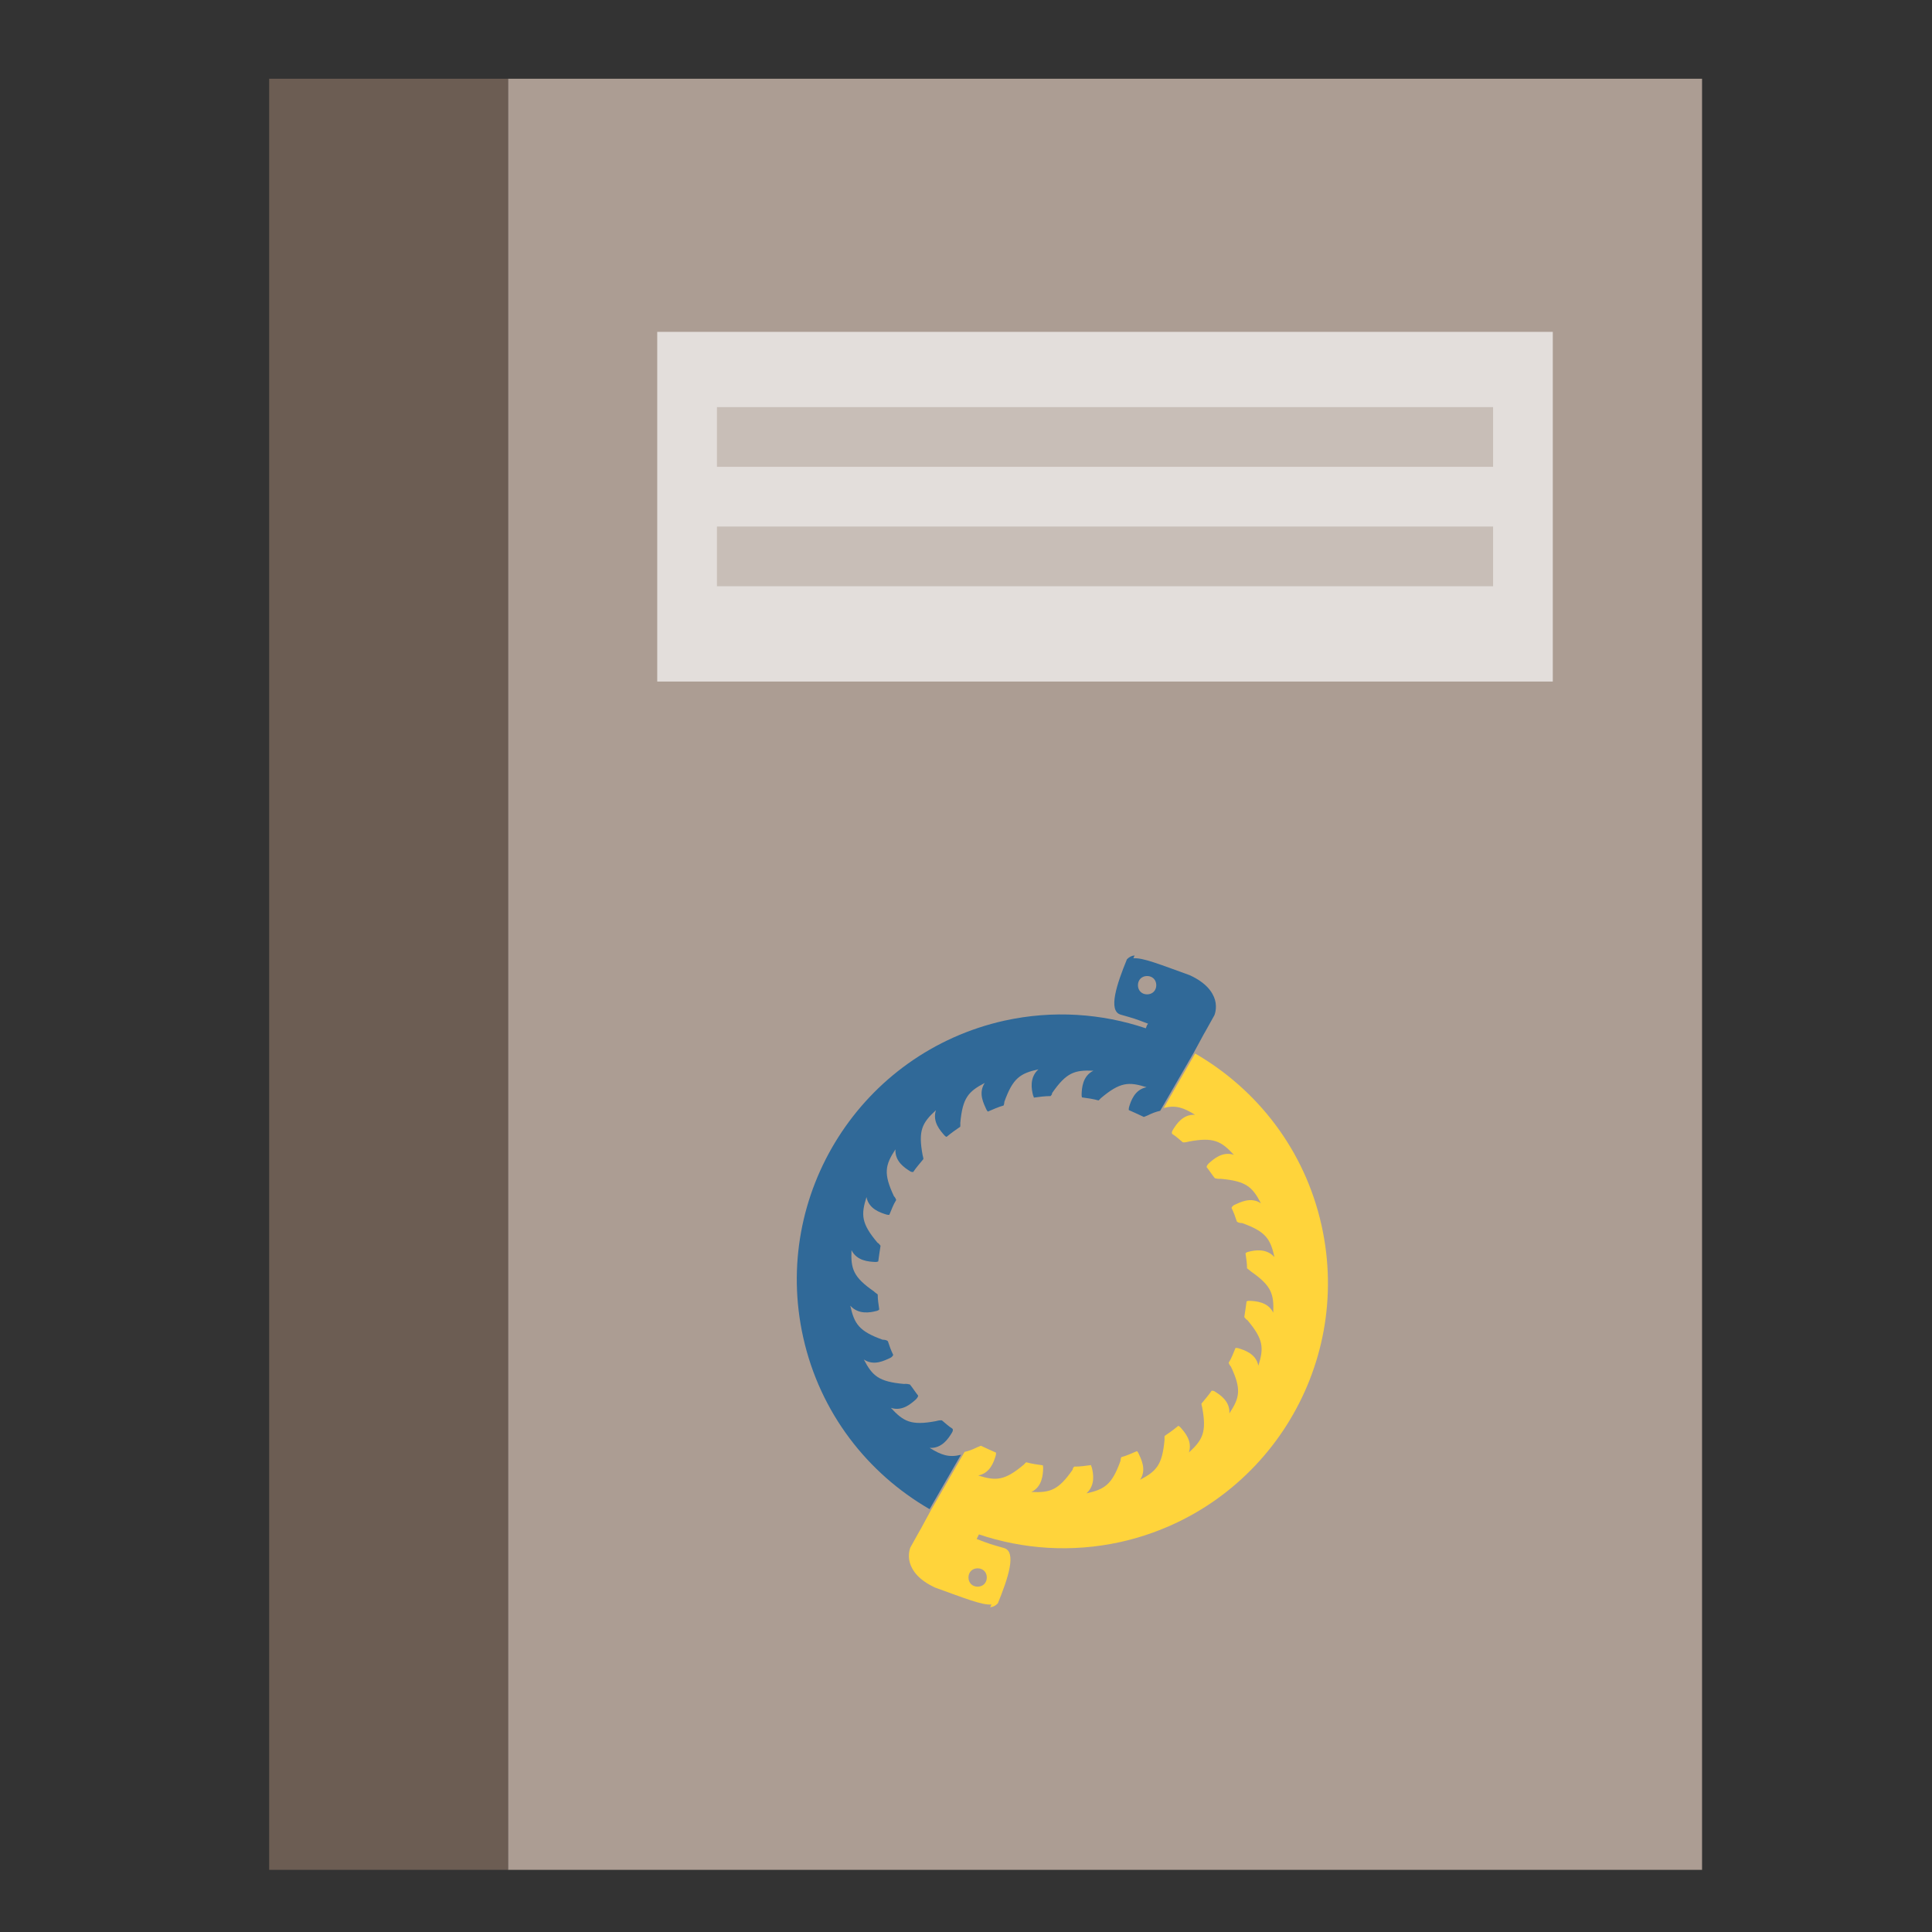 <?xml version="1.0" encoding="UTF-8" standalone="no"?>
<svg
   xmlns:dc="http://purl.org/dc/elements/1.1/"
   xmlns:cc="http://creativecommons.org/ns#"
   xmlns:rdf="http://www.w3.org/1999/02/22-rdf-syntax-ns#"
   xmlns:svg="http://www.w3.org/2000/svg"
   xmlns="http://www.w3.org/2000/svg"
   xmlns:xlink="http://www.w3.org/1999/xlink"
   version="1.1"
   id="svg2"
   viewBox="0 0 300 300"
   height="300"
   width="300">
  <rect x="0" y="0" width="300" height="300" fill="#333333" stroke="none"/>
  <defs
     id="defs4">
    <linearGradient
       id="linearGradient4831-5-4">
      <stop
         offset="0"
         style="stop-color:#ffd43b;stop-opacity:1"
         id="stop4833-6-2" />
      <stop
         offset="1"
         style="stop-color:#ffffff;stop-opacity:1"
         id="stop4835-4-2" />
    </linearGradient>
    <linearGradient
       id="linearGradient4815-1-2">
      <stop
         offset="0"
         style="stop-color:#306998;stop-opacity:1"
         id="stop4817-7-2" />
      <stop
         offset="1"
         style="stop-color:#ffffff;stop-opacity:1"
         id="stop4819-1-1" />
    </linearGradient>
    <linearGradient
       gradientTransform="matrix(0.927,0,0,0.927,-143.618,716.046)"
       gradientUnits="userSpaceOnUse"
       y2="244.662"
       x2="411.277"
       y1="242.34"
       x1="381.646"
       id="linearGradient4176"
       xlink:href="#linearGradient4815-1-2" />
    <linearGradient
       gradientTransform="matrix(0.927,0,0,0.927,-143.618,716.046)"
       gradientUnits="userSpaceOnUse"
       y2="260.063"
       x2="393.889"
       y1="259.348"
       x1="389.259"
       id="linearGradient4178"
       xlink:href="#linearGradient4831-5-4" />
  </defs>
  <g
     transform="translate(0,-752.362)"
     id="layer1">
    <rect
       y="764.589"
       x="78.88"
       height="278.122"
       width="185.414"
       id="rect4160"
       style="opacity:1;fill:#ac9d93;fill-opacity:1;stroke:none;stroke-width:10;stroke-miterlimit:4;stroke-dasharray:none;stroke-opacity:1" />
    <rect
       y="803.892"
       x="102.056"
       height="54.3"
       width="139.061"
       id="rect4162"
       style="opacity:1;fill:#e3dedb;fill-opacity:1;stroke:none;stroke-width:10;stroke-miterlimit:4;stroke-dasharray:none;stroke-opacity:1" />
    <rect
       ry="0"
       y="764.589"
       x="41.797"
       height="278.122"
       width="37.083"
       id="rect4164"
       style="opacity:1;fill:#6c5d53;fill-opacity:1;stroke:none;stroke-width:10;stroke-miterlimit:4;stroke-dasharray:none;stroke-opacity:1" />
    <rect
       y="815.578"
       x="111.327"
       height="9.271"
       width="120.519"
       id="rect4166"
       style="opacity:1;fill:#c8beb7;fill-opacity:1;stroke:none;stroke-width:10;stroke-miterlimit:4;stroke-dasharray:none;stroke-opacity:1" />
    <rect
       style="opacity:1;fill:#c8beb7;fill-opacity:1;stroke:none;stroke-width:10;stroke-miterlimit:4;stroke-dasharray:none;stroke-opacity:1"
       id="rect4168"
       width="120.519"
       height="9.271"
       x="111.327"
       y="834.12" />
    <path
       d="m 176.177,900.726 c -0.475,0.036 -0.831,0.238 -1.187,0.593 -1.555,3.797 -3.002,8.045 -0.949,8.603 2.088,0.593 2.124,0.593 4.236,1.4 -0.238,0.238 -0.238,0.475 -0.356,0.712 -6.847,-2.302 -14.382,-2.848 -21.951,-1.187 -22.208,4.948 -36.199,26.968 -31.249,49.176 2.611,11.724 9.992,21.115 19.628,26.682 l 4.877,-8.449 c -1.875,0.475 -3.062,0.048 -4.865,-1.067 1.91,0.109 2.907,-1.483 3.406,-2.278 0.238,-0.356 0.238,-0.593 0.121,-0.712 -0.593,-0.356 -1.067,-0.831 -1.626,-1.282 -0.238,-0.024 -0.474,-0.012 -0.949,0.121 -3.821,0.712 -5.008,0.072 -6.977,-2.065 1.816,0.593 3.192,-0.712 3.88,-1.305 0.238,-0.238 0.356,-0.474 0.356,-0.593 -0.475,-0.593 -0.831,-1.187 -1.282,-1.732 -0.238,-0.06 -0.474,-0.121 -0.949,-0.084 -3.868,-0.356 -4.865,-1.222 -6.206,-3.797 1.602,1.067 3.263,0.121 4.094,-0.238 0.238,-0.121 0.356,-0.238 0.474,-0.475 -0.356,-0.712 -0.593,-1.4 -0.831,-2.124 -0.121,-0.109 -0.356,-0.238 -0.831,-0.238 -3.655,-1.317 -4.379,-2.444 -5.008,-5.281 1.282,1.424 3.109,1.067 4.023,0.831 0.238,-0.048 0.356,-0.121 0.475,-0.238 -0.121,-0.831 -0.238,-1.566 -0.238,-2.338 -0.121,-0.121 -0.356,-0.238 -0.593,-0.474 -3.192,-2.219 -3.607,-3.489 -3.477,-6.408 0.831,1.709 2.741,1.792 3.679,1.839 0.238,0.01 0.356,-0.036 0.475,-0.084 0.097,-0.831 0.238,-1.626 0.356,-2.433 -0.109,-0.121 -0.238,-0.356 -0.474,-0.475 -2.504,-2.967 -2.587,-4.308 -1.709,-7.084 0.356,1.863 2.172,2.421 3.073,2.706 0.238,0.06 0.356,0.072 0.475,0.048 0.356,-0.831 0.593,-1.555 1.067,-2.302 -0.048,-0.121 -0.121,-0.356 -0.356,-0.593 -1.649,-3.513 -1.376,-4.806 0.238,-7.274 -0.109,1.911 1.483,2.907 2.278,3.406 0.121,0.109 0.356,0.121 0.475,0.121 0.474,-0.712 1.067,-1.365 1.59,-2.017 -0.012,-0.121 -0.048,-0.356 -0.121,-0.593 -0.712,-3.821 -0.097,-5.02 2.065,-6.989 -0.593,1.816 0.712,3.204 1.305,3.892 0.121,0.121 0.238,0.238 0.356,0.238 0.712,-0.593 1.377,-1.067 2.112,-1.566 0.024,-0.121 0.024,-0.356 0.01,-0.593 0.356,-3.868 1.222,-4.865 3.797,-6.206 -1.067,1.602 -0.121,3.263 0.238,4.094 0.084,0.121 0.121,0.238 0.238,0.356 0.831,-0.356 1.614,-0.712 2.456,-0.949 0.048,-0.121 0.109,-0.356 0.121,-0.593 1.317,-3.655 2.433,-4.391 5.281,-5.02 -1.424,1.282 -1.067,3.121 -0.831,4.035 0.036,0.121 0.121,0.238 0.121,0.356 0.831,-0.121 1.733,-0.238 2.599,-0.238 0.097,-0.121 0.238,-0.238 0.238,-0.474 2.219,-3.192 3.489,-3.596 6.408,-3.465 -1.697,0.831 -1.792,2.729 -1.827,3.667 -0.007,0.121 0.012,0.356 0.048,0.474 0.831,0.109 1.733,0.238 2.587,0.475 0.121,-0.097 0.238,-0.238 0.356,-0.356 2.967,-2.504 4.308,-2.575 7.096,-1.697 -1.863,0.356 -2.444,2.172 -2.717,3.073 -0.048,0.121 -0.06,0.356 -0.048,0.475 0.831,0.356 1.578,0.712 2.338,1.067 0.121,-0.06 0.356,-0.121 0.593,-0.238 0.712,-0.356 1.365,-0.593 1.946,-0.712 l 5.221,-9.042 c 3.133,-5.779 -0.024,0.012 3.192,-5.791 0,0 0.475,-1.067 0.097,-2.397 -0.356,-1.199 -1.341,-2.646 -3.928,-3.833 -4.711,-1.697 -7.274,-2.741 -8.746,-2.623 z m 1.946,3.192 c 0.831,0 1.424,0.593 1.424,1.424 0,0.831 -0.593,1.424 -1.424,1.424 -0.831,0 -1.424,-0.593 -1.424,-1.424 0,-0.831 0.593,-1.424 1.424,-1.424 z"
       id="path3155-6-8"
       style="fill:url(#linearGradient4176);fill-opacity:1;stroke:none" />
    <path
       d="m 153.753,1001.931 c 0.475,-0.036 0.831,-0.238 1.187,-0.593 1.554,-3.797 3.002,-8.045 0.949,-8.603 -2.088,-0.593 -2.124,-0.593 -4.236,-1.4 0.121,-0.238 0.238,-0.474 0.356,-0.712 6.847,2.302 14.382,2.848 21.951,1.187 22.208,-4.948 36.199,-26.967 31.248,-49.176 -2.611,-11.724 -9.992,-21.115 -19.627,-26.682 l -4.877,8.449 c 1.875,-0.475 3.073,-0.048 4.865,1.067 -1.91,-0.109 -2.907,1.483 -3.406,2.278 -0.238,0.356 -0.238,0.593 -0.121,0.712 0.593,0.356 1.067,0.831 1.626,1.282 0.238,0.024 0.475,0.012 0.949,-0.121 3.821,-0.712 5.008,-0.072 6.978,2.065 -1.816,-0.593 -3.192,0.712 -3.88,1.305 -0.238,0.238 -0.356,0.475 -0.356,0.593 0.475,0.593 0.831,1.187 1.282,1.733 0.238,0.06 0.474,0.121 0.949,0.097 3.868,0.356 4.865,1.21 6.206,3.797 -1.602,-1.067 -3.263,-0.121 -4.094,0.238 -0.238,0.121 -0.356,0.238 -0.474,0.475 0.356,0.712 0.593,1.4 0.831,2.124 0.121,0.109 0.356,0.238 0.831,0.238 3.655,1.317 4.379,2.445 5.008,5.281 -1.282,-1.424 -3.109,-1.067 -4.023,-0.831 -0.238,0.048 -0.356,0.121 -0.474,0.238 0.121,0.831 0.238,1.566 0.238,2.338 0.121,0.121 0.356,0.238 0.593,0.475 3.192,2.219 3.596,3.489 3.477,6.408 -0.831,-1.697 -2.741,-1.792 -3.667,-1.839 -0.238,-0.009 -0.356,0.036 -0.475,0.084 -0.097,0.831 -0.238,1.626 -0.356,2.433 0.109,0.121 0.238,0.356 0.475,0.475 2.504,2.967 2.587,4.308 1.709,7.084 -0.356,-1.863 -2.171,-2.421 -3.073,-2.706 -0.238,-0.06 -0.356,-0.072 -0.475,-0.048 -0.356,0.831 -0.593,1.555 -1.067,2.302 0.06,0.121 0.121,0.356 0.356,0.593 1.649,3.512 1.376,4.806 -0.238,7.262 0.109,-1.911 -1.483,-2.907 -2.278,-3.406 -0.121,-0.109 -0.356,-0.121 -0.475,-0.121 -0.474,0.712 -1.067,1.365 -1.59,2.017 0.012,0.121 0.048,0.356 0.121,0.593 0.712,3.821 0.084,5.02 -2.065,6.989 0.593,-1.816 -0.712,-3.204 -1.305,-3.892 -0.121,-0.121 -0.238,-0.238 -0.356,-0.238 -0.712,0.593 -1.377,1.067 -2.112,1.566 -0.024,0.121 -0.024,0.356 -0.009,0.593 -0.356,3.869 -1.222,4.865 -3.797,6.206 1.067,-1.602 0.121,-3.263 -0.238,-4.094 -0.072,-0.121 -0.121,-0.238 -0.238,-0.356 -0.831,0.356 -1.614,0.712 -2.456,0.949 -0.048,0.121 -0.109,0.356 -0.121,0.593 -1.317,3.655 -2.433,4.391 -5.281,5.02 1.424,-1.282 1.067,-3.121 0.831,-4.035 -0.036,-0.121 -0.121,-0.238 -0.121,-0.356 -0.831,0.121 -1.732,0.238 -2.611,0.238 -0.084,0.121 -0.238,0.238 -0.238,0.474 -2.219,3.192 -3.489,3.596 -6.408,3.465 1.709,-0.831 1.792,-2.729 1.827,-3.667 0.007,-0.121 -0.012,-0.356 -0.048,-0.474 -0.831,-0.109 -1.733,-0.238 -2.587,-0.475 -0.121,0.084 -0.238,0.238 -0.356,0.356 -2.967,2.504 -4.319,2.575 -7.096,1.697 1.875,-0.356 2.444,-2.171 2.717,-3.073 0.048,-0.121 0.06,-0.356 0.048,-0.475 -0.831,-0.356 -1.578,-0.712 -2.338,-1.067 -0.121,0.06 -0.356,0.121 -0.593,0.238 -0.712,0.356 -1.365,0.593 -1.946,0.712 l -5.221,9.042 c -3.133,5.779 0.024,-0.012 -3.192,5.791 0,0 -0.475,1.067 -0.084,2.397 0.356,1.199 1.341,2.646 3.928,3.845 4.711,1.697 7.274,2.741 8.746,2.622 z m -1.946,-3.192 c -0.831,0 -1.424,-0.593 -1.424,-1.424 0,-0.831 0.593,-1.424 1.424,-1.424 0.831,0 1.424,0.593 1.424,1.424 0,0.831 -0.593,1.424 -1.424,1.424 z"
       id="path4583-2-6"
       style="fill:url(#linearGradient4178);fill-opacity:1;stroke:none" />
  </g>
</svg>
